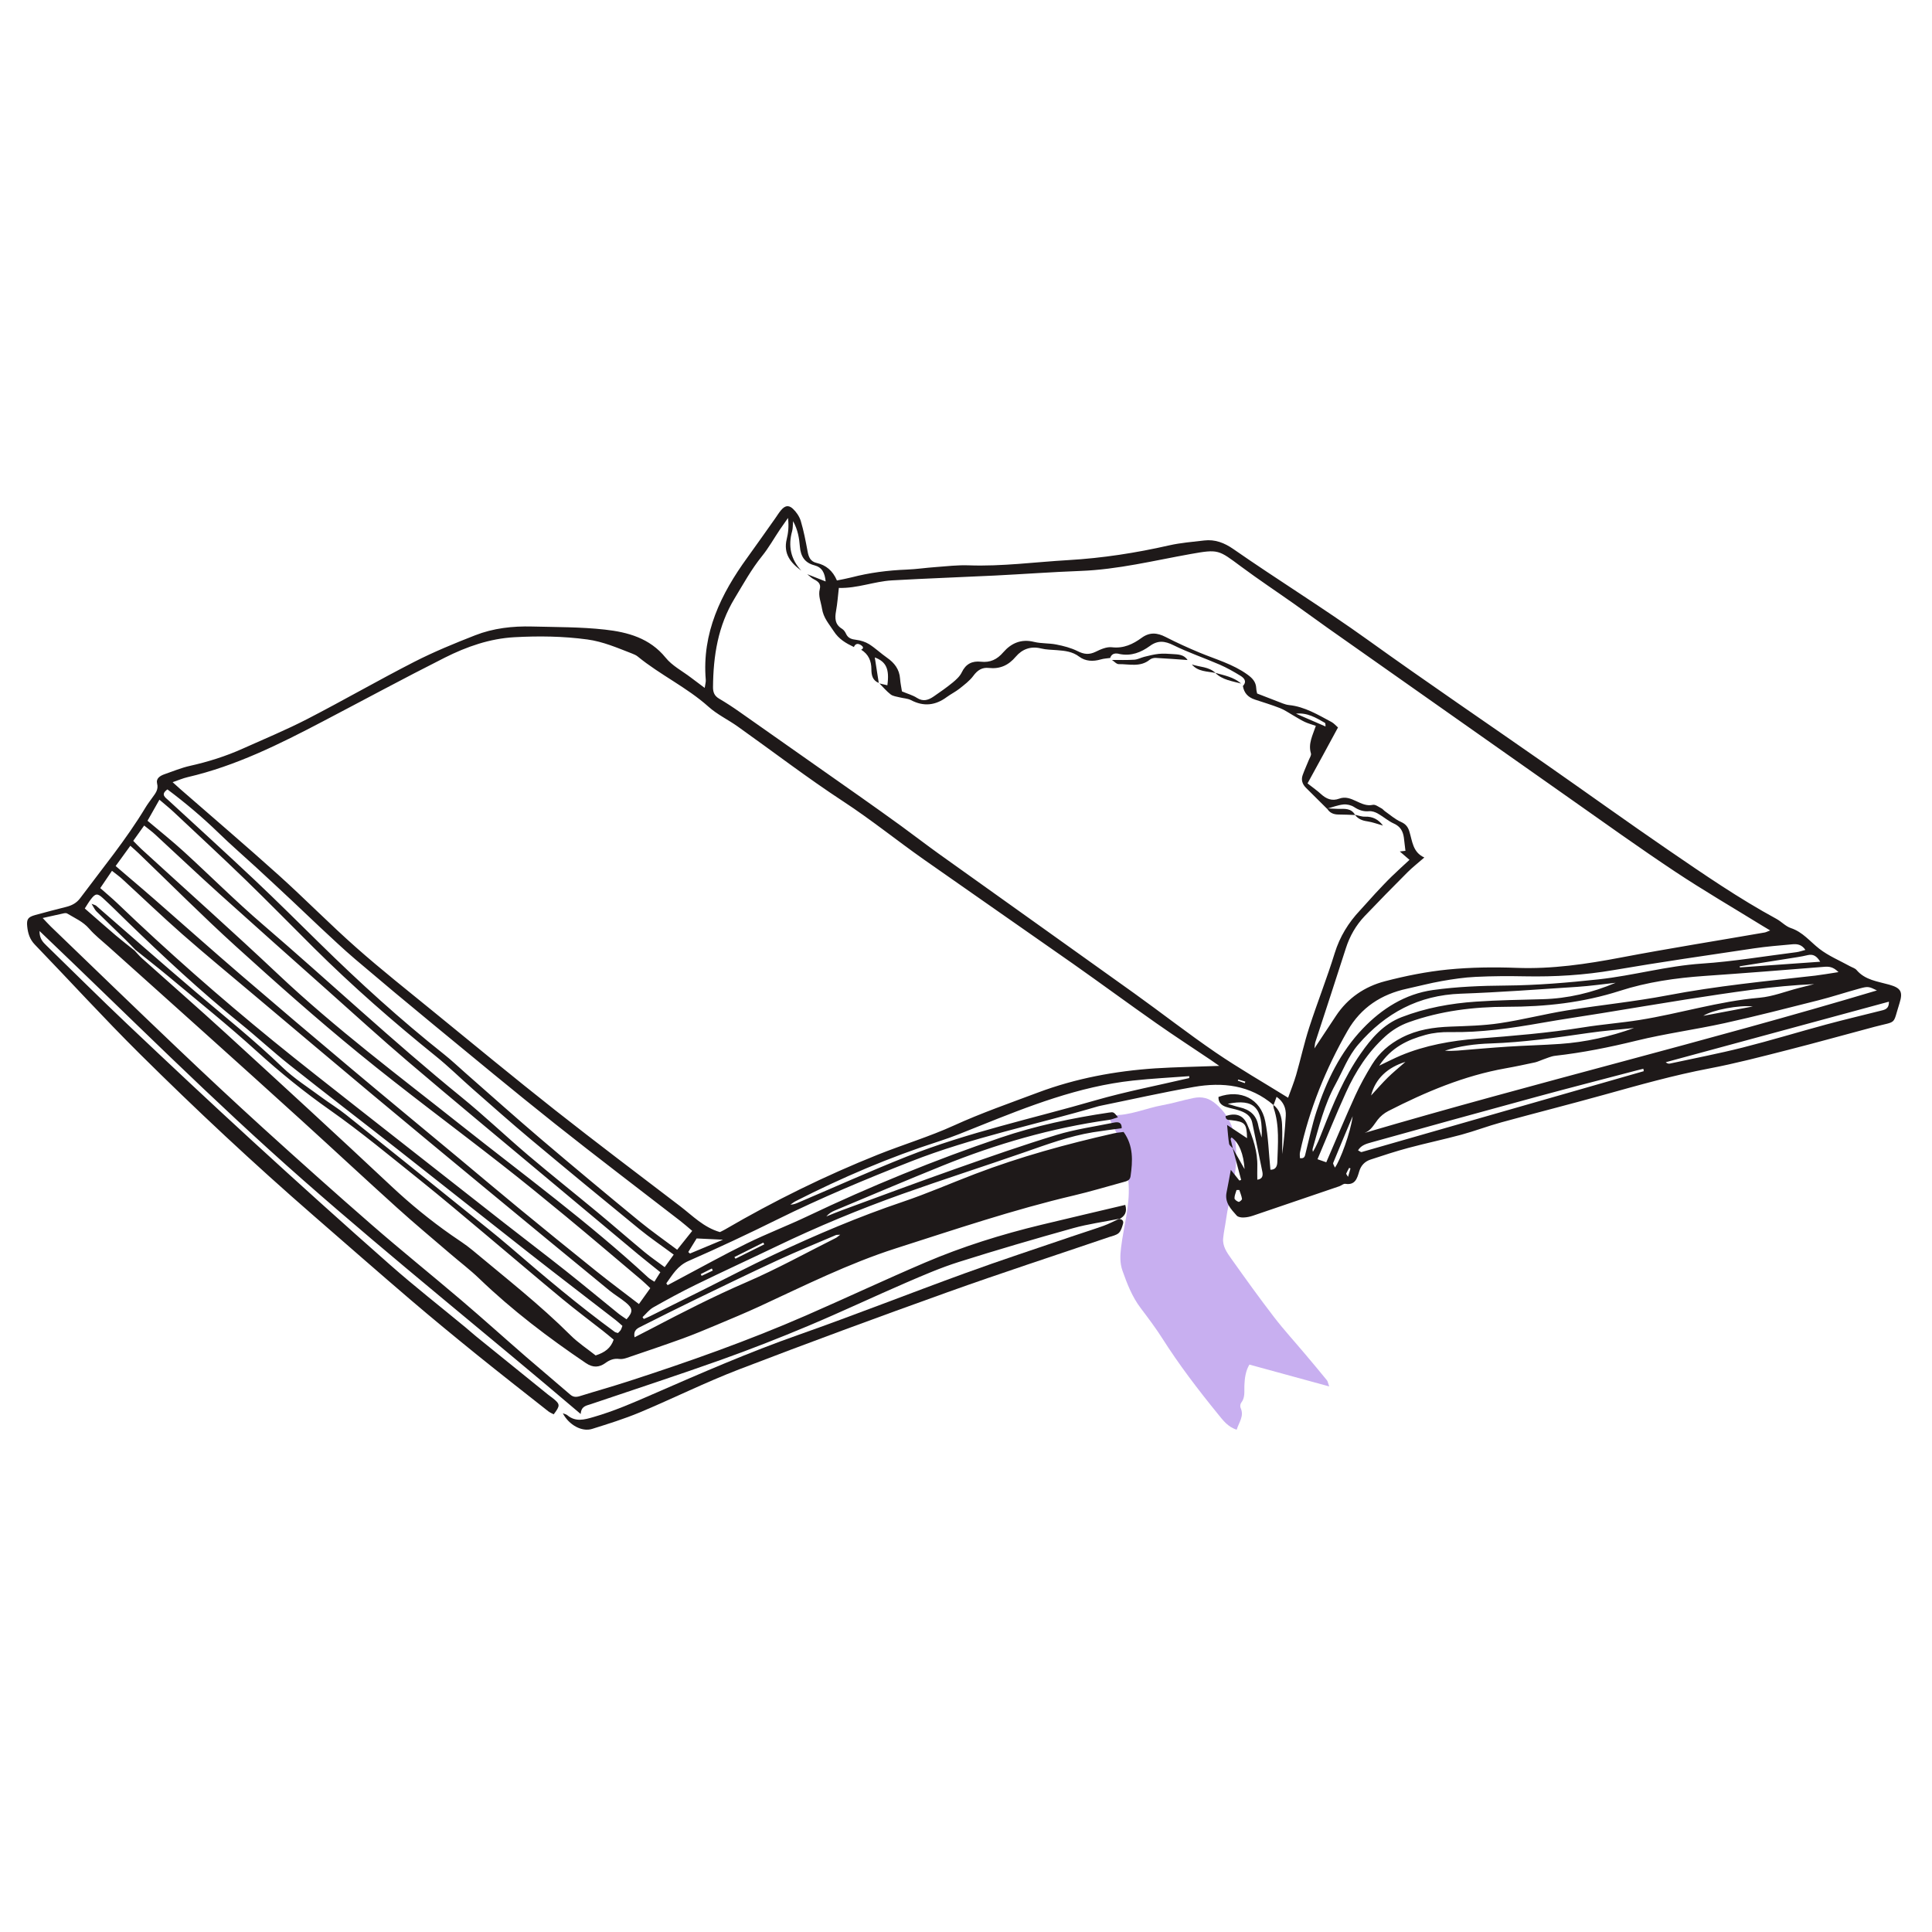 <svg width="128" height="128" viewBox="0 0 128 128" fill="none" xmlns="http://www.w3.org/2000/svg">
<path d="M88.064 91.854C86.219 91.349 84.518 90.884 82.777 90.408C82.533 90.807 82.465 91.286 82.444 91.783C82.427 92.177 82.51 92.588 82.228 92.943C82.168 93.019 82.154 93.188 82.195 93.28C82.441 93.818 82.088 94.223 81.934 94.72C81.35 94.543 81.023 94.093 80.694 93.688C79.385 92.079 78.124 90.432 77.009 88.675C76.567 87.98 76.068 87.32 75.573 86.664C75.006 85.916 74.677 85.061 74.368 84.191C74.19 83.689 74.208 83.183 74.273 82.656C74.439 81.281 74.852 79.936 74.778 78.528C74.712 77.271 74.513 76.047 73.905 74.92C73.751 74.633 73.614 74.337 73.472 74.05C73.576 73.962 73.629 73.876 73.677 73.879C74.84 73.929 75.89 73.426 77.003 73.225C77.7 73.101 78.379 72.885 79.074 72.746C79.623 72.637 80.08 72.731 80.563 73.145C81.706 74.124 81.919 75.36 81.901 76.748C81.887 78.132 81.415 79.433 81.231 80.781C81.174 81.201 81.079 81.615 81.038 82.035C80.985 82.571 81.293 82.994 81.575 83.39C82.504 84.697 83.438 86.001 84.418 87.273C85.079 88.131 85.815 88.932 86.512 89.763C86.984 90.322 87.453 90.884 87.916 91.452C87.969 91.52 87.978 91.621 88.064 91.854Z" fill="#C8AFF0"/>
<path d="M74.151 80.748C73.131 80.953 72.09 81.092 71.091 81.371C68.559 82.077 66.03 82.816 63.525 83.608C62.33 83.985 61.171 84.487 60.018 84.985C57.862 85.917 55.739 86.922 53.578 87.83C51.657 88.638 49.712 89.4 47.749 90.1C44.891 91.118 42.007 92.058 39.134 93.032C38.849 93.13 38.508 93.153 38.472 93.681C32.332 88.451 26.097 83.472 20.103 78.199C14.105 72.927 8.475 67.263 2.619 61.681C2.613 62.189 2.839 62.414 3.079 62.646C4.866 64.382 6.628 66.141 8.436 67.853C11.176 70.446 13.924 73.028 16.705 75.576C19.729 78.348 22.777 81.095 25.854 83.807C27.473 85.234 29.175 86.564 30.838 87.94C31.075 88.136 31.304 88.344 31.544 88.54C33.127 89.824 34.713 91.106 36.299 92.388C36.409 92.477 36.528 92.557 36.64 92.646C37.117 93.032 37.123 93.124 36.685 93.702C36.569 93.64 36.439 93.59 36.332 93.507C34.749 92.26 33.163 91.02 31.594 89.753C30.121 88.56 28.653 87.356 27.212 86.124C25.051 84.276 22.91 82.398 20.764 80.531C16.809 77.09 12.978 73.508 9.257 69.817C6.886 67.464 4.629 64.99 2.308 62.583C1.97 62.233 1.851 61.833 1.804 61.385C1.753 60.898 1.851 60.756 2.338 60.622C3.016 60.435 3.698 60.257 4.383 60.085C4.76 59.99 5.068 59.833 5.314 59.504C6.788 57.528 8.359 55.623 9.637 53.504C9.77 53.282 9.93 53.074 10.082 52.86C10.283 52.575 10.517 52.329 10.408 51.905C10.325 51.578 10.603 51.398 10.891 51.297C11.451 51.104 12.003 50.872 12.578 50.742C13.788 50.472 14.959 50.104 16.088 49.596C17.514 48.956 18.964 48.356 20.352 47.641C22.732 46.413 25.057 45.072 27.44 43.852C28.745 43.185 30.112 42.624 31.479 42.09C32.682 41.618 33.963 41.475 35.253 41.508C36.863 41.55 38.481 41.535 40.079 41.713C41.588 41.882 43.044 42.271 44.1 43.573C44.532 44.11 45.203 44.455 45.766 44.885C46.044 45.098 46.329 45.306 46.688 45.576C46.721 45.339 46.771 45.19 46.759 45.045C46.498 41.941 47.758 39.36 49.51 36.945C50.136 36.081 50.747 35.206 51.366 34.334C51.491 34.159 51.6 33.975 51.737 33.812C51.995 33.5 52.238 33.438 52.526 33.702C52.757 33.915 52.961 34.215 53.053 34.515C53.249 35.17 53.379 35.85 53.504 36.523C53.572 36.906 53.688 37.2 54.109 37.298C54.722 37.44 55.17 37.805 55.449 38.458C55.778 38.39 56.098 38.333 56.412 38.253C57.61 37.942 58.829 37.785 60.068 37.737C60.705 37.713 61.343 37.615 61.98 37.571C62.713 37.517 63.448 37.428 64.18 37.455C66.392 37.535 68.583 37.236 70.783 37.108C73.039 36.977 75.257 36.633 77.46 36.132C78.219 35.96 79.007 35.9 79.781 35.808C80.501 35.722 81.121 35.966 81.711 36.375C84.649 38.419 87.7 40.298 90.611 42.389C94.54 45.211 98.545 47.926 102.512 50.697C105.195 52.569 107.852 54.483 110.553 56.332C112.88 57.925 115.207 59.527 117.692 60.877C118.024 61.058 118.3 61.37 118.646 61.486C119.438 61.747 119.918 62.379 120.535 62.859C121.146 63.334 121.887 63.64 122.572 64.019C122.717 64.1 122.901 64.147 123.002 64.266C123.571 64.936 124.398 65.019 125.163 65.236C125.934 65.453 126.088 65.702 125.848 66.464C125.376 67.954 125.717 67.624 124.196 68.028C122.272 68.538 120.354 69.078 118.424 69.568C116.701 70.007 114.979 70.458 113.236 70.79C110.879 71.238 108.578 71.891 106.271 72.532C104.012 73.161 101.735 73.737 99.473 74.357C98.584 74.6 97.715 74.933 96.823 75.176C95.657 75.49 94.474 75.74 93.309 76.051C92.464 76.277 91.628 76.552 90.798 76.826C90.422 76.95 90.167 77.214 90.051 77.609C89.915 78.066 89.79 78.537 89.129 78.431C89.01 78.413 88.874 78.543 88.74 78.591C86.834 79.244 84.928 79.893 83.019 80.54C82.817 80.609 82.603 80.656 82.393 80.662C82.239 80.668 82.028 80.638 81.936 80.537C81.551 80.104 81.127 79.671 81.263 79C81.355 78.549 81.435 78.095 81.545 77.505C81.8 77.822 81.957 78.018 82.111 78.214C82.15 78.199 82.188 78.187 82.23 78.172C82.043 77.469 81.856 76.763 81.666 76.06C81.948 76.558 82.23 77.057 82.455 77.457C82.396 76.472 82.099 75.71 81.595 75.354C81.575 75.395 81.527 75.44 81.533 75.475C81.575 75.677 81.631 75.876 81.678 76.078C81.592 75.98 81.453 75.891 81.432 75.781C81.37 75.413 81.349 75.039 81.299 74.532C81.785 74.852 82.197 75.125 82.621 75.407C82.597 74.443 82.494 74.324 81.598 74.217C81.415 74.197 81.204 74.229 81.195 73.947C81.853 73.71 82.366 73.867 82.633 74.496C83.013 75.386 83.33 76.306 83.3 77.303C83.291 77.585 83.3 77.864 83.3 78.158C83.644 78.113 83.683 77.888 83.635 77.638C83.419 76.549 83.19 75.461 82.962 74.375C82.861 73.888 82.482 73.695 82.064 73.559C81.794 73.47 81.509 73.428 81.243 73.339C80.928 73.238 80.712 73.04 80.727 72.674C82.188 72.146 83.528 72.796 83.825 74.286C84.032 75.318 84.056 76.389 84.169 77.496C84.465 77.508 84.614 77.324 84.625 77.001C84.661 75.796 84.782 74.588 84.385 73.41C84.365 73.345 84.368 73.271 84.362 73.2C84.791 73.526 84.916 74.007 84.94 74.502C84.969 75.155 84.946 75.811 84.946 76.463C85.064 75.615 85.138 74.769 85.186 73.924C85.212 73.428 85.046 73.001 84.578 72.666C84.501 72.87 84.439 73.042 84.376 73.215C82.829 71.879 80.999 71.68 79.096 72.013C77.021 72.375 74.966 72.841 72.9 73.262C72.852 73.271 72.808 73.283 72.76 73.295C68.624 74.514 64.382 75.366 60.356 76.947C57.352 78.125 54.382 79.368 51.488 80.798C49.555 81.754 47.601 82.674 45.627 83.537C44.882 83.86 44.556 84.457 44.144 85.026C44.174 85.065 44.203 85.104 44.233 85.145C44.473 85.018 44.713 84.887 44.953 84.76C46.463 83.961 47.957 83.128 49.487 82.377C50.806 81.73 52.182 81.205 53.51 80.573C57.666 78.594 61.924 76.855 66.282 75.375C68.618 74.582 71.035 74.072 73.478 73.71C73.78 73.665 73.783 73.671 74.068 74.022C73.848 74.087 73.662 74.167 73.466 74.197C69.665 74.731 66.007 75.79 62.455 77.226C60.059 78.193 57.684 79.205 55.301 80.202C55.096 80.288 54.903 80.407 54.746 80.594C55.09 80.454 55.434 80.309 55.781 80.181C58.295 79.258 60.803 78.321 63.329 77.431C65.541 76.65 67.759 75.873 70.003 75.191C71.242 74.814 72.544 74.633 73.819 74.372C74.112 74.312 74.332 74.378 74.314 74.749C73.665 74.838 73.036 74.915 72.41 75.016C70.833 75.274 69.345 75.829 67.845 76.351C65.159 77.285 62.449 78.152 59.769 79.107C56.931 80.119 54.15 81.273 51.434 82.579C49.662 83.43 47.874 84.249 46.107 85.113C45.149 85.581 44.209 86.092 43.281 86.617C43.009 86.771 42.804 87.044 42.57 87.264C42.596 87.305 42.626 87.347 42.653 87.385C42.786 87.326 42.926 87.273 43.056 87.207C44.224 86.629 45.392 86.05 46.557 85.469C48.126 84.685 49.679 83.869 51.269 83.125C54.058 81.813 56.89 80.609 59.816 79.621C61.432 79.075 63 78.389 64.592 77.781C67.59 76.636 70.673 75.793 73.798 75.087C74.002 75.039 74.216 75.027 74.441 74.995C75.103 75.912 75.046 76.917 74.901 77.938C74.862 78.208 74.646 78.256 74.441 78.312C73.344 78.612 72.253 78.941 71.147 79.202C67.148 80.14 63.264 81.457 59.356 82.706C56.226 83.709 53.302 85.172 50.332 86.546C49.386 86.982 48.422 87.382 47.462 87.786C46.718 88.097 45.973 88.409 45.217 88.685C43.993 89.127 42.757 89.545 41.523 89.964C41.369 90.017 41.191 90.056 41.034 90.035C40.678 89.987 40.397 90.094 40.112 90.302C39.7 90.599 39.291 90.628 38.825 90.314C36.326 88.623 33.93 86.807 31.751 84.709C31.137 84.119 30.453 83.602 29.806 83.044C28.638 82.042 27.455 81.056 26.314 80.024C24.2 78.116 22.119 76.176 20.014 74.262C17.909 72.348 15.792 70.443 13.675 68.538C11.508 66.586 9.331 64.643 7.161 62.693C6.737 62.313 6.281 61.96 5.91 61.53C5.501 61.055 4.955 60.827 4.448 60.521C4.398 60.492 4.315 60.492 4.253 60.504C3.817 60.596 3.381 60.696 2.827 60.821C3.037 61.041 3.197 61.221 3.372 61.391C6.159 64.073 8.934 66.764 11.736 69.428C13.61 71.212 15.498 72.977 17.41 74.716C19.8 76.885 22.202 79.036 24.636 81.154C26.587 82.852 28.6 84.472 30.568 86.148C32.012 87.379 33.42 88.649 34.852 89.892C35.819 90.732 36.803 91.548 37.77 92.388C37.98 92.572 38.173 92.572 38.422 92.495C39.486 92.162 40.56 91.863 41.618 91.519C45.612 90.225 49.567 88.827 53.415 87.148C56.045 86 58.642 84.78 61.278 83.653C63.768 82.588 66.347 81.784 68.98 81.148C70.821 80.706 72.665 80.273 74.551 79.828C74.693 80.306 74.515 80.582 74.148 80.775L74.151 80.748ZM8.97 62.928C8.756 62.708 8.546 62.486 8.326 62.269C7.683 61.64 7.031 61.017 6.39 60.382C6.281 60.275 6.218 60.121 6.067 59.88C6.272 59.961 6.322 59.967 6.355 59.993C8.558 61.904 10.746 63.833 12.966 65.72C14.899 67.36 16.88 68.945 18.709 70.707C19.489 71.458 20.423 72.046 21.297 72.695C21.831 73.09 22.403 73.434 22.919 73.85C25.552 75.947 28.173 78.06 30.794 80.172C31.79 80.976 32.801 81.766 33.77 82.599C36.032 84.549 38.315 86.474 40.726 88.24C40.779 88.278 40.853 88.287 40.942 88.317C41.004 88.249 41.078 88.189 41.126 88.115C41.173 88.038 41.194 87.946 41.236 87.842C41.081 87.709 40.945 87.578 40.797 87.463C38.905 85.997 37.002 84.543 35.119 83.068C32.19 80.772 29.279 78.454 26.352 76.155C23.966 74.28 21.555 72.437 19.18 70.55C18.066 69.666 17.022 68.693 15.916 67.8C13.295 65.681 10.832 63.385 8.415 61.041C7.888 60.527 7.369 60.008 6.826 59.51C6.456 59.168 6.322 59.186 6.026 59.572C5.872 59.771 5.747 59.99 5.617 60.189C6.331 60.809 6.986 61.391 7.65 61.957C8.063 62.307 8.495 62.64 8.919 62.978C9.079 63.15 9.231 63.334 9.403 63.488C11.256 65.15 13.132 66.785 14.967 68.464C18.641 71.826 22.308 75.191 25.94 78.6C27.191 79.772 28.505 80.849 29.907 81.828C30.373 82.154 30.859 82.457 31.295 82.822C33.495 84.662 35.757 86.43 37.794 88.459C38.306 88.97 38.926 89.376 39.463 89.801C40.065 89.608 40.465 89.32 40.657 88.756C40.42 88.56 40.204 88.376 39.981 88.201C39.068 87.483 38.137 86.789 37.245 86.05C35.546 84.644 33.871 83.211 32.181 81.795C30.746 80.594 29.317 79.38 27.855 78.208C25.875 76.624 23.921 74.995 21.849 73.538C20.156 72.348 18.567 71.06 17.037 69.672C15.125 67.936 13.106 66.319 11.125 64.66C10.417 64.073 9.69 63.506 8.97 62.928ZM73.552 43.591C73.344 43.621 73.131 43.63 72.929 43.689C72.422 43.837 71.912 43.817 71.5 43.505C71.047 43.164 70.552 43.116 70.03 43.075C69.677 43.045 69.312 43.048 68.971 42.962C68.289 42.79 67.72 43.013 67.305 43.499C66.813 44.081 66.253 44.336 65.502 44.253C65.07 44.205 64.758 44.404 64.489 44.772C64.245 45.104 63.893 45.365 63.566 45.627C63.309 45.831 63.003 45.98 62.736 46.175C61.983 46.736 61.203 46.831 60.356 46.386C60.133 46.27 59.855 46.267 59.605 46.202C59.401 46.149 59.167 46.128 59.01 46.009C58.737 45.799 58.511 45.526 58.265 45.279C58.437 45.321 58.612 45.359 58.79 45.401C58.941 44.312 58.704 43.837 57.957 43.556C58.04 44.096 58.132 44.671 58.221 45.247C57.806 45.078 57.732 44.73 57.732 44.336C57.732 43.79 57.536 43.339 57.053 43.045C57.26 42.95 57.171 42.828 57.056 42.751C56.869 42.624 56.682 42.609 56.572 42.867C56.048 42.615 55.582 42.357 55.23 41.808C54.918 41.324 54.556 40.944 54.459 40.318C54.393 39.888 54.195 39.482 54.313 39.025C54.405 38.678 54.192 38.514 53.916 38.375C53.756 38.295 53.626 38.155 53.483 38.043C53.869 38.194 54.251 38.345 54.702 38.523C54.642 37.951 54.473 37.589 53.952 37.452C53.323 37.289 53.047 36.865 52.994 36.212C52.95 35.666 52.864 35.105 52.543 34.527C52.52 34.812 52.532 35.01 52.481 35.188C52.205 36.176 52.386 37.052 53.092 37.808C52.38 37.292 51.888 36.69 52.122 35.719C52.217 35.325 52.276 34.906 52.208 34.316C51.962 34.666 51.814 34.871 51.675 35.078C51.277 35.669 50.928 36.298 50.483 36.847C49.777 37.719 49.246 38.695 48.668 39.648C47.566 41.464 47.257 43.449 47.239 45.517C47.236 45.858 47.328 46.101 47.634 46.282C48.102 46.558 48.559 46.855 49.003 47.169C51.684 49.048 54.358 50.929 57.035 52.816C57.927 53.445 58.814 54.077 59.697 54.718C60.542 55.332 61.367 55.97 62.215 56.578C66.516 59.655 70.83 62.717 75.129 65.797C76.941 67.096 78.699 68.47 80.537 69.728C82.076 70.778 83.694 71.707 85.34 72.728C85.521 72.221 85.725 71.725 85.874 71.212C86.176 70.164 86.407 69.096 86.742 68.064C87.276 66.417 87.916 64.806 88.426 63.153C88.767 62.052 89.336 61.13 90.11 60.308C90.451 59.946 90.771 59.566 91.112 59.201C91.468 58.821 91.824 58.438 92.195 58.076C92.589 57.691 93.001 57.323 93.383 56.967C93.12 56.741 92.93 56.578 92.74 56.412C92.85 56.4 92.959 56.388 93.114 56.37C93.075 56.053 93.048 55.774 93.01 55.495C92.951 55.077 92.784 54.762 92.358 54.569C91.975 54.397 91.646 54.103 91.278 53.896C91.109 53.801 90.893 53.727 90.706 53.745C90.327 53.78 90.027 53.673 89.713 53.468C89.517 53.341 89.233 53.273 88.999 53.299C88.631 53.338 88.278 53.48 87.916 53.578C87.451 53.115 86.985 52.653 86.52 52.19C86.283 51.952 86.191 51.667 86.306 51.35C86.425 51.018 86.573 50.697 86.704 50.371C86.763 50.22 86.891 50.041 86.852 49.914C86.659 49.267 86.968 48.718 87.178 48.089C86.911 47.997 86.665 47.932 86.437 47.825C86.164 47.697 85.912 47.528 85.648 47.38C85.367 47.22 85.1 47.03 84.803 46.914C84.258 46.701 83.694 46.532 83.137 46.347C82.695 46.202 82.417 45.917 82.346 45.449C82.633 45.14 82.422 44.917 82.179 44.769C81.738 44.499 81.284 44.241 80.813 44.036C79.796 43.594 78.74 43.238 77.747 42.748C77.172 42.464 76.718 42.407 76.185 42.796C75.6 43.22 74.951 43.481 74.192 43.333C73.958 43.268 73.659 43.25 73.552 43.591ZM80.78 70.618C80.516 70.434 80.362 70.322 80.205 70.218C79.007 69.411 77.791 68.621 76.609 67.791C74.764 66.497 72.95 65.162 71.109 63.865C67.809 61.548 64.494 59.254 61.198 56.937C59.416 55.682 57.72 54.311 55.891 53.112C53.492 51.543 51.212 49.792 48.873 48.131C48.239 47.68 47.515 47.339 46.94 46.822C45.502 45.535 43.741 44.716 42.255 43.499C42.149 43.41 42.009 43.351 41.879 43.3C40.91 42.926 39.964 42.508 38.911 42.366C37.304 42.149 35.694 42.128 34.084 42.217C32.451 42.306 30.915 42.843 29.471 43.57C26.762 44.935 24.093 46.38 21.407 47.786C18.528 49.297 15.623 50.748 12.427 51.489C12.118 51.561 11.822 51.691 11.437 51.822C11.668 52.029 11.804 52.154 11.941 52.276C14.12 54.178 16.32 56.053 18.469 57.987C20.212 59.557 21.858 61.239 23.616 62.791C25.267 64.251 26.999 65.619 28.706 67.013C31.39 69.203 34.061 71.405 36.779 73.55C39.516 75.707 42.3 77.805 45.069 79.92C45.887 80.546 46.614 81.315 47.696 81.629C47.77 81.591 47.901 81.534 48.022 81.463C51.283 79.561 54.663 77.897 58.168 76.496C59.84 75.829 61.577 75.306 63.211 74.562C65.028 73.734 66.905 73.084 68.767 72.384C71.278 71.443 73.878 70.96 76.537 70.781C77.907 70.695 79.28 70.675 80.78 70.618ZM86.627 51.902C86.997 52.193 87.27 52.38 87.51 52.602C87.869 52.931 88.245 53.092 88.732 52.911C89.544 52.611 90.143 53.507 90.955 53.323C91.121 53.285 91.347 53.466 91.533 53.56C91.616 53.602 91.673 53.688 91.75 53.742C92.097 53.985 92.426 54.279 92.805 54.448C93.128 54.59 93.28 54.777 93.377 55.097C93.573 55.732 93.597 56.465 94.365 56.812C93.944 57.18 93.573 57.468 93.244 57.797C92.289 58.753 91.344 59.717 90.413 60.693C89.835 61.302 89.425 62.017 89.167 62.824C88.503 64.901 87.819 66.972 87.145 69.043C87.119 69.123 87.119 69.209 87.083 69.461C87.623 68.648 88.067 67.978 88.509 67.307C89.292 66.12 90.413 65.364 91.747 65.013C93.12 64.654 94.525 64.373 95.933 64.233C97.439 64.085 98.966 64.067 100.478 64.123C102.82 64.212 105.103 63.874 107.392 63.438C110.558 62.836 113.743 62.331 116.918 61.779C117.013 61.761 117.102 61.711 117.277 61.643C117.048 61.506 116.906 61.426 116.77 61.34C114.834 60.145 112.865 58.999 110.971 57.741C108.602 56.166 106.289 54.507 103.962 52.869C98.628 49.119 93.297 45.365 87.97 41.609C87.234 41.09 86.511 40.553 85.773 40.033C84.593 39.2 83.386 38.399 82.227 37.538C80.724 36.423 80.733 36.375 78.883 36.705C76.457 37.138 74.062 37.734 71.583 37.826C69.689 37.897 67.8 38.037 65.906 38.132C63.635 38.244 61.361 38.322 59.09 38.452C57.919 38.52 56.798 38.989 55.576 38.951C55.517 39.461 55.481 39.98 55.389 40.487C55.304 40.965 55.315 41.375 55.787 41.66C55.9 41.728 55.994 41.861 56.051 41.989C56.19 42.294 56.43 42.354 56.736 42.392C57.026 42.428 57.337 42.526 57.584 42.68C57.999 42.944 58.36 43.291 58.764 43.573C59.259 43.917 59.588 44.342 59.632 44.965C59.653 45.264 59.721 45.561 59.757 45.807C60.145 45.971 60.474 46.057 60.747 46.235C61.162 46.505 61.515 46.38 61.859 46.143C62.289 45.849 62.716 45.549 63.119 45.22C63.35 45.03 63.596 44.805 63.721 44.541C63.987 43.983 64.409 43.778 64.987 43.84C65.606 43.909 66.06 43.692 66.472 43.214C66.994 42.612 67.658 42.315 68.506 42.526C68.983 42.645 69.499 42.603 69.985 42.701C70.466 42.796 70.955 42.92 71.388 43.137C71.811 43.351 72.158 43.392 72.588 43.182C72.92 43.018 73.318 42.843 73.662 42.882C74.441 42.974 75.058 42.68 75.639 42.256C76.17 41.87 76.668 41.915 77.228 42.203C77.963 42.579 78.716 42.923 79.481 43.241C80.552 43.686 81.678 43.995 82.639 44.686C82.968 44.923 83.211 45.172 83.229 45.597C83.235 45.733 83.273 45.867 83.288 45.947C83.893 46.181 84.439 46.398 84.99 46.606C85.121 46.656 85.263 46.698 85.402 46.712C86.449 46.819 87.32 47.359 88.216 47.834C88.373 47.917 88.497 48.068 88.646 48.196C87.979 49.439 87.32 50.638 86.627 51.902ZM7.662 57.376C7.962 57.634 8.211 57.848 8.463 58.062C9.038 58.554 9.619 59.044 10.191 59.545C12.118 61.23 14.031 62.934 15.973 64.604C18.365 66.66 20.77 68.699 23.186 70.728C25.599 72.758 28.033 74.763 30.459 76.784C31.751 77.861 33.038 78.95 34.337 80.018C36.041 81.418 37.749 82.81 39.469 84.19C40.388 84.929 41.336 85.632 42.33 86.397C42.614 86 42.84 85.685 43.083 85.344C42.86 85.133 42.694 84.967 42.516 84.816C40.832 83.395 39.154 81.965 37.456 80.561C36.047 79.398 34.633 78.244 33.192 77.119C30.052 74.665 26.845 72.298 23.761 69.776C20.971 67.497 18.273 65.1 15.605 62.678C13.411 60.688 11.318 58.581 9.18 56.528C9.017 56.37 8.845 56.222 8.635 56.035C8.297 56.498 8.006 56.898 7.662 57.376ZM41.511 87.406C41.947 86.914 41.941 86.688 41.452 86.287C41.105 86.003 40.711 85.774 40.364 85.489C37.616 83.234 34.87 80.974 32.131 78.707C29.608 76.621 27.088 74.535 24.576 72.437C21.973 70.262 19.385 68.073 16.791 65.889C15.214 64.559 13.621 63.248 12.071 61.886C10.719 60.696 9.417 59.447 8.089 58.228C7.905 58.059 7.695 57.913 7.419 57.694C7.132 58.118 6.888 58.474 6.642 58.839C7.066 59.213 7.431 59.516 7.772 59.842C11.095 63.029 14.55 66.067 18.116 68.975C19.954 70.473 21.825 71.93 23.687 73.398C26.913 75.935 30.141 78.466 33.37 80.997C34.731 82.065 36.112 83.11 37.467 84.184C38.639 85.113 39.786 86.068 40.948 87.008C41.129 87.154 41.328 87.278 41.511 87.406ZM43.75 84.288C43.225 83.863 42.76 83.501 42.306 83.125C40.248 81.41 38.194 79.692 36.142 77.974C33.106 75.434 30.058 72.909 27.046 70.345C25.241 68.808 23.491 67.209 21.721 65.634C19.314 63.491 16.904 61.349 14.508 59.192C13.082 57.907 11.688 56.584 10.277 55.284C10.058 55.083 9.818 54.908 9.551 54.694C9.287 55.065 9.071 55.367 8.827 55.709C9.023 55.904 9.177 56.077 9.349 56.234C12.373 59.002 15.436 61.729 18.419 64.542C22.237 68.147 26.432 71.286 30.536 74.541C34.713 77.852 39.018 81.006 42.94 84.635C43.053 84.739 43.195 84.81 43.358 84.917C43.489 84.697 43.602 84.522 43.75 84.288ZM11.093 52.3C10.621 52.638 10.944 52.825 11.167 53.029C13.067 54.78 14.979 56.519 16.859 58.29C18.324 59.673 19.753 61.097 21.191 62.509C23.814 65.088 26.533 67.559 29.415 69.847C29.916 70.245 30.378 70.687 30.862 71.111C32.519 72.565 34.162 74.036 35.84 75.466C37.989 77.294 40.156 79.101 42.339 80.893C43.142 81.552 43.996 82.148 44.864 82.798C45.214 82.359 45.52 81.973 45.861 81.549C45.576 81.309 45.33 81.089 45.072 80.89C42.297 78.742 39.501 76.624 36.753 74.44C34.043 72.286 31.378 70.072 28.706 67.874C26.966 66.444 25.238 64.999 23.524 63.542C22.729 62.865 21.973 62.144 21.208 61.435C20.583 60.854 19.972 60.257 19.349 59.676C18.555 58.931 17.755 58.189 16.954 57.45C16.136 56.697 15.291 55.97 14.493 55.192C13.414 54.145 12.278 53.187 11.093 52.3ZM9.773 54.377C10.63 55.1 11.428 55.735 12.178 56.421C13.927 58.02 15.605 59.699 17.402 61.242C21.807 65.025 26.041 69.004 30.55 72.669C32.077 73.909 33.501 75.271 35.001 76.544C36.519 77.831 38.078 79.069 39.611 80.341C40.652 81.205 41.666 82.095 42.706 82.956C43.118 83.297 43.563 83.599 44.037 83.952C44.272 83.626 44.458 83.371 44.636 83.122C43.836 82.528 43.071 82.012 42.356 81.427C39.934 79.448 37.521 77.457 35.122 75.449C33.833 74.369 32.575 73.25 31.309 72.14C30.491 71.422 29.714 70.651 28.866 69.969C26.059 67.705 23.349 65.334 20.79 62.794C19.281 61.293 17.79 59.768 16.257 58.281C14.692 56.765 13.091 55.284 11.502 53.792C11.214 53.522 10.906 53.279 10.562 52.982C10.28 53.483 10.037 53.911 9.773 54.377ZM90.413 75.057C101.694 71.74 113.105 68.983 124.351 65.619C123.826 65.361 123.77 65.337 123.206 65.491C122.293 65.74 121.392 66.04 120.476 66.272C118.409 66.794 116.346 67.325 114.264 67.785C112.322 68.212 110.342 68.476 108.415 68.948C106.639 69.384 104.857 69.743 103.04 69.948C102.764 69.977 102.5 70.105 102.233 70.194C102.055 70.253 101.886 70.342 101.706 70.384C101.056 70.523 100.407 70.663 99.755 70.778C96.995 71.268 94.448 72.345 91.972 73.612C91.708 73.749 91.453 73.956 91.272 74.191C91.02 74.514 90.84 74.891 90.413 75.057ZM121.804 64.405C121.448 64.046 121.169 64.028 120.843 64.055C118.199 64.269 115.557 64.476 112.91 64.66C111.012 64.794 109.129 65.064 107.324 65.645C104.875 66.432 102.387 66.702 99.832 66.702C97.626 66.705 95.438 66.972 93.336 67.725C92.746 67.936 92.233 68.251 91.768 68.672C90.623 69.71 89.808 70.986 89.176 72.375C88.521 73.817 87.931 75.285 87.288 76.802C87.537 76.888 87.697 76.944 87.869 77.004C88.521 75.496 89.129 74.031 89.787 72.588C90.11 71.879 90.493 71.194 90.899 70.529C91.379 69.749 92.04 69.173 92.873 68.743C93.899 68.215 94.972 68.058 96.096 68.016C97.184 67.975 98.278 67.951 99.352 67.791C100.849 67.568 102.322 67.185 103.817 66.942C106.037 66.583 108.281 66.364 110.487 65.942C113.728 65.322 117.001 65.005 120.271 64.637C120.74 64.58 121.202 64.497 121.804 64.405ZM86.123 76.728C86.449 76.784 86.455 76.57 86.502 76.386C86.736 75.466 86.926 74.535 87.22 73.636C87.881 71.612 88.803 69.707 90.282 68.156C91.551 66.826 93.096 65.85 94.937 65.592C96.529 65.37 98.151 65.307 99.761 65.295C101.827 65.278 103.879 65.106 105.927 64.883C108.21 64.634 110.431 63.996 112.738 63.842C114.84 63.702 116.924 63.349 119.017 63.085C119.207 63.061 119.391 62.99 119.613 62.934C119.355 62.557 119.044 62.533 118.735 62.563C117.887 62.64 117.037 62.708 116.195 62.833C113.099 63.295 110.001 63.741 106.918 64.269C104.967 64.604 103.013 64.723 101.041 64.684C99.95 64.663 98.859 64.666 97.768 64.72C97.015 64.755 96.259 64.868 95.515 64.999C94.744 65.135 93.988 65.337 93.223 65.503C91.516 65.871 90.167 66.749 89.283 68.286C87.833 70.814 86.751 73.484 86.129 76.339C86.099 76.463 86.123 76.603 86.123 76.728ZM91.376 70.603C91.945 70.334 92.361 70.117 92.79 69.936C94.424 69.251 96.156 68.948 97.902 68.811C100.241 68.63 102.574 68.438 104.89 68.067C106.129 67.868 107.383 67.773 108.619 67.577C111.282 67.153 113.87 66.334 116.574 66.102C117.455 66.025 118.314 65.678 119.183 65.456C119.521 65.37 119.856 65.286 120.194 65.2C118.836 65.263 117.493 65.39 116.156 65.565C114.653 65.761 113.156 65.99 111.658 66.224C109.811 66.515 107.967 66.826 106.12 67.126C104.789 67.343 103.455 67.535 102.127 67.77C100.119 68.123 98.106 68.417 96.058 68.378C95.518 68.369 94.958 68.423 94.442 68.565C93.271 68.888 92.177 69.381 91.376 70.603ZM78.785 71.425C78.788 71.384 78.791 71.342 78.794 71.298C77.546 71.393 76.294 71.455 75.049 71.591C71.474 71.98 68.165 73.283 64.865 74.609C63.987 74.962 63.11 75.327 62.212 75.615C58.932 76.668 55.781 78.018 52.715 79.579C52.591 79.641 52.481 79.733 52.365 79.81C52.591 79.807 52.757 79.73 52.929 79.656C55.304 78.644 57.661 77.585 60.056 76.633C64.115 75.019 68.393 74.114 72.573 72.9C74.616 72.312 76.712 71.912 78.785 71.425ZM107.042 65.111C106.197 65.203 105.355 65.325 104.507 65.381C101.931 65.55 99.355 65.743 96.775 65.835C93.985 65.933 91.785 67.117 89.992 69.197C89.31 69.986 88.966 70.951 88.477 71.841C87.738 73.185 87.38 74.665 86.962 76.122C86.947 76.179 86.977 76.25 86.982 76.312C87.258 75.861 87.439 75.377 87.629 74.897C88.325 73.131 89.052 71.375 90.146 69.808C90.854 68.791 91.652 67.853 92.865 67.387C94.451 66.776 96.102 66.476 97.786 66.361C99.251 66.26 100.721 66.242 102.189 66.2C103.867 66.156 105.471 65.776 107.042 65.111ZM108.904 70.968C108.895 70.915 108.886 70.862 108.877 70.808C108.744 70.841 108.614 70.871 108.48 70.906C106.257 71.491 104.033 72.06 101.815 72.663C98.16 73.657 94.507 74.668 90.854 75.686C90.54 75.775 90.187 75.864 89.974 76.211C90.09 76.271 90.161 76.342 90.208 76.327C96.44 74.544 102.672 72.755 108.904 70.968ZM42.042 88.599C42.439 88.394 42.792 88.216 43.142 88.032C45.22 86.943 47.302 85.878 49.46 84.946C51.479 84.074 53.412 83.003 55.381 82.015C55.458 81.976 55.52 81.911 55.665 81.804C55.505 81.816 55.434 81.804 55.378 81.828C54.094 82.377 52.798 82.905 51.532 83.49C49.727 84.323 47.939 85.193 46.148 86.059C44.933 86.647 43.726 87.255 42.522 87.86C42.264 87.991 41.944 88.1 42.042 88.599ZM125.145 66.364C120.194 67.708 115.278 69.04 110.36 70.375C110.472 70.473 110.564 70.482 110.65 70.461C112.248 70.114 113.855 69.808 115.438 69.408C117.297 68.939 119.136 68.378 120.986 67.877C122.175 67.556 123.375 67.274 124.567 66.972C124.84 66.903 125.157 66.874 125.145 66.364ZM108.261 68.108C107.25 68.215 106.236 68.292 105.234 68.438C103.078 68.752 100.929 69.058 98.744 69.132C97.73 69.164 96.71 69.298 95.728 69.609C96.013 69.633 96.295 69.624 96.573 69.604C97.682 69.517 98.788 69.414 99.897 69.343C101.053 69.268 102.21 69.242 103.363 69.162C105.044 69.046 106.672 68.678 108.261 68.108ZM115.261 64.019C115.264 64.043 115.267 64.067 115.27 64.094C117.019 63.969 118.765 63.847 120.594 63.717C120.354 63.325 120.117 63.201 119.773 63.278C119.545 63.331 119.313 63.379 119.079 63.414C117.807 63.619 116.535 63.818 115.261 64.019ZM81.34 73.131C81.607 73.209 81.868 73.301 82.138 73.363C82.796 73.514 83.238 73.873 83.365 74.567C83.407 74.793 83.487 75.013 83.588 75.366C83.674 73.392 83.096 72.772 81.34 73.131ZM47.903 82.134C47.242 82.101 46.738 82.077 46.154 82.05C45.994 82.312 45.798 82.629 45.6 82.95C45.638 82.982 45.674 83.015 45.712 83.05C46.4 82.76 47.088 82.475 47.903 82.134ZM89.618 73.95C89.185 74.98 88.749 76.01 88.328 77.045C88.302 77.113 88.394 77.232 88.441 77.357C88.782 76.903 89.482 75.027 89.618 73.95ZM90.837 72.58C91.272 72.108 91.596 71.734 91.948 71.387C92.281 71.06 92.645 70.764 93.114 70.351C91.937 70.716 91.121 71.455 90.837 72.58ZM116.129 66.681C115.228 66.574 113.446 66.912 112.85 67.301C113.941 67.093 115.035 66.886 116.129 66.681ZM85.862 47.282C86.502 47.561 87.145 47.837 87.819 48.131C87.81 48.068 87.827 47.92 87.777 47.89C87.19 47.552 86.603 47.199 85.862 47.282ZM48.654 83.285C48.677 83.32 48.704 83.356 48.728 83.392C49.362 83.074 49.997 82.76 50.634 82.442C50.613 82.404 50.593 82.365 50.572 82.326C49.931 82.644 49.291 82.964 48.654 83.285ZM82.108 78.84C82.046 78.84 81.984 78.843 81.924 78.843C81.874 79.024 81.785 79.208 81.788 79.389C81.788 79.475 81.951 79.594 82.061 79.626C82.117 79.644 82.295 79.49 82.286 79.433C82.257 79.229 82.171 79.036 82.108 78.84ZM47.224 84.178C47.204 84.133 47.183 84.086 47.162 84.041C46.916 84.166 46.673 84.291 46.427 84.412C46.448 84.451 46.465 84.49 46.486 84.528C46.732 84.412 46.978 84.294 47.224 84.178ZM89.473 77.413C89.443 77.401 89.413 77.386 89.384 77.374C89.319 77.499 89.245 77.621 89.191 77.751C89.179 77.781 89.239 77.843 89.313 77.968C89.381 77.728 89.425 77.57 89.473 77.413ZM82.031 71.52C82.025 71.547 82.016 71.574 82.01 71.597C82.165 71.651 82.319 71.704 82.473 71.761C82.485 71.728 82.494 71.692 82.506 71.66C82.348 71.615 82.188 71.568 82.031 71.52Z" fill="#1E1919"/>
<path d="M74.136 80.76C74.344 80.766 74.459 80.887 74.403 81.08C74.341 81.297 74.272 81.549 74.118 81.692C73.955 81.84 73.694 81.887 73.469 81.962C69.902 83.178 66.318 84.344 62.772 85.614C58.153 87.27 53.548 88.964 48.971 90.723C46.738 91.581 44.589 92.652 42.38 93.578C41.354 94.005 40.287 94.337 39.225 94.67C38.555 94.88 37.693 94.411 37.289 93.634C37.426 93.69 37.518 93.705 37.58 93.756C38.132 94.225 38.71 94.061 39.317 93.883C40.666 93.495 41.944 92.94 43.228 92.379C46.421 90.987 49.611 89.593 52.905 88.436C56.614 87.13 60.276 85.685 63.973 84.341C66.288 83.499 68.63 82.733 70.964 81.935C71.681 81.689 72.407 81.466 73.119 81.211C73.472 81.083 73.807 80.905 74.148 80.748C74.151 80.748 74.136 80.76 74.136 80.76Z" fill="#1E1919"/>
<path d="M73.671 43.725C74.166 43.722 74.661 43.739 75.153 43.707C75.378 43.692 75.592 43.57 75.817 43.514C76.131 43.437 76.448 43.354 76.769 43.321C77.068 43.291 77.374 43.312 77.676 43.333C78.046 43.357 78.438 43.354 78.678 43.728C77.975 43.68 77.273 43.624 76.567 43.588C76.437 43.582 76.271 43.627 76.17 43.71C75.544 44.217 74.815 43.992 74.127 44.001C73.973 44.007 73.822 43.822 73.671 43.725Z" fill="#1E1919"/>
<path d="M87.916 53.555C88.168 53.566 88.42 53.59 88.672 53.59C89.096 53.587 89.529 53.537 89.781 53.997C89.411 53.985 89.043 53.964 88.672 53.964C88.343 53.961 88.082 53.851 87.916 53.555Z" fill="#1E1919"/>
<path d="M89.766 53.979C89.992 54.026 90.22 54.115 90.442 54.106C90.955 54.089 91.332 54.299 91.625 54.697C91.278 54.599 90.937 54.468 90.585 54.415C90.247 54.368 89.971 54.255 89.766 53.979Z" fill="#1E1919"/>
<path d="M80.516 44.579C81.115 44.748 81.738 44.855 82.227 45.288C81.628 45.122 80.991 45.051 80.516 44.579Z" fill="#1E1919"/>
<path d="M78.963 44.021C79.49 44.199 80.095 44.167 80.534 44.588C79.986 44.469 79.378 44.514 78.963 44.021Z" fill="#1E1919"/>
</svg>
